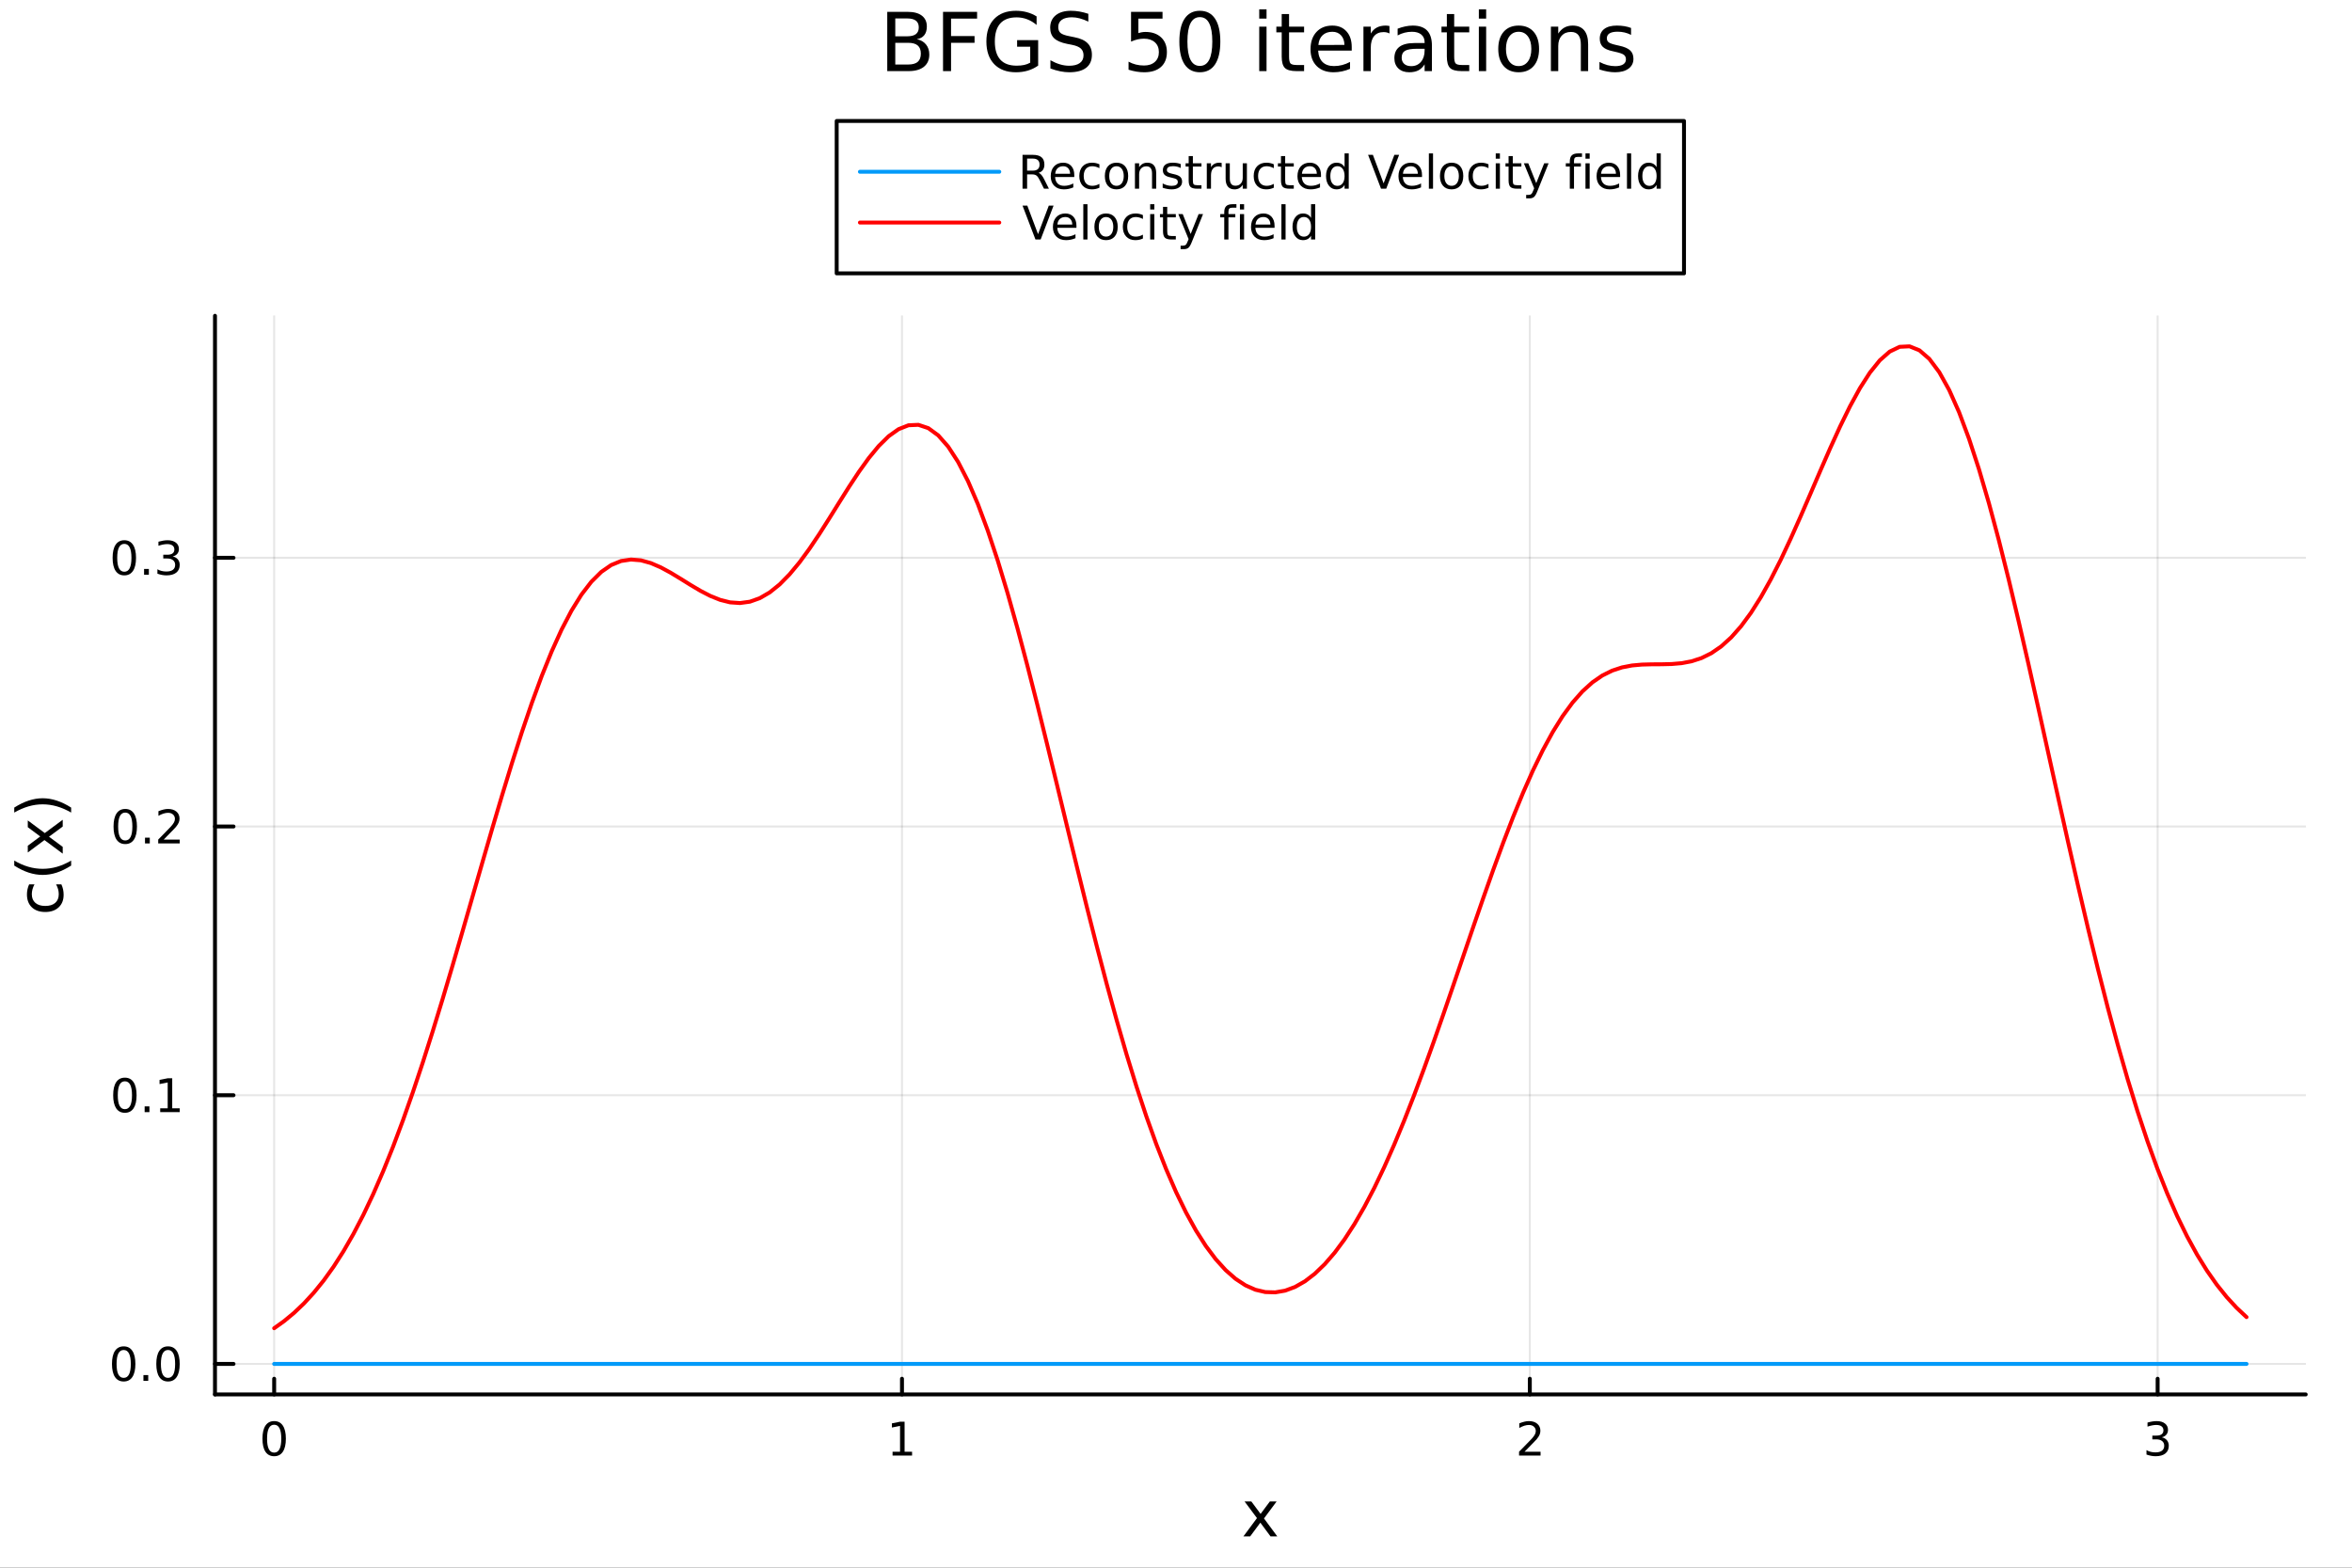 <?xml version="1.0" encoding="utf-8"?>
<svg xmlns="http://www.w3.org/2000/svg" xmlns:xlink="http://www.w3.org/1999/xlink" width="600" height="400" viewBox="0 0 2400 1600">
<rect x="0" y="0" width="2400" height="1600" fill="#333333" stroke="none"/>
<defs>
  <clipPath id="clip210">
    <rect x="0" y="0" width="2400" height="1600"/>
  </clipPath>
</defs>
<path clip-path="url(#clip210)" d="M0 1600 L2400 1600 L2400 0 L0 0  Z" fill="#ffffff" fill-rule="evenodd" fill-opacity="1"/>
<defs>
  <clipPath id="clip211">
    <rect x="480" y="0" width="1681" height="1600"/>
  </clipPath>
</defs>
<path clip-path="url(#clip210)" d="M219.38 1423.18 L2352.76 1423.18 L2352.76 322.316 L219.38 322.316  Z" fill="#ffffff" fill-rule="evenodd" fill-opacity="1"/>
<defs>
  <clipPath id="clip212">
    <rect x="219" y="322" width="2134" height="1102"/>
  </clipPath>
</defs>
<polyline clip-path="url(#clip212)" style="stroke:#000000; stroke-linecap:round; stroke-linejoin:round; stroke-width:2; stroke-opacity:0.1; fill:none" points="279.759,1423.18 279.759,322.316 "/>
<polyline clip-path="url(#clip212)" style="stroke:#000000; stroke-linecap:round; stroke-linejoin:round; stroke-width:2; stroke-opacity:0.1; fill:none" points="920.395,1423.18 920.395,322.316 "/>
<polyline clip-path="url(#clip212)" style="stroke:#000000; stroke-linecap:round; stroke-linejoin:round; stroke-width:2; stroke-opacity:0.1; fill:none" points="1561.03,1423.18 1561.03,322.316 "/>
<polyline clip-path="url(#clip212)" style="stroke:#000000; stroke-linecap:round; stroke-linejoin:round; stroke-width:2; stroke-opacity:0.1; fill:none" points="2201.67,1423.18 2201.67,322.316 "/>
<polyline clip-path="url(#clip210)" style="stroke:#000000; stroke-linecap:round; stroke-linejoin:round; stroke-width:4; stroke-opacity:1; fill:none" points="219.38,1423.18 2352.76,1423.18 "/>
<polyline clip-path="url(#clip210)" style="stroke:#000000; stroke-linecap:round; stroke-linejoin:round; stroke-width:4; stroke-opacity:1; fill:none" points="279.759,1423.18 279.759,1407.17 "/>
<polyline clip-path="url(#clip210)" style="stroke:#000000; stroke-linecap:round; stroke-linejoin:round; stroke-width:4; stroke-opacity:1; fill:none" points="920.395,1423.18 920.395,1407.17 "/>
<polyline clip-path="url(#clip210)" style="stroke:#000000; stroke-linecap:round; stroke-linejoin:round; stroke-width:4; stroke-opacity:1; fill:none" points="1561.03,1423.18 1561.03,1407.17 "/>
<polyline clip-path="url(#clip210)" style="stroke:#000000; stroke-linecap:round; stroke-linejoin:round; stroke-width:4; stroke-opacity:1; fill:none" points="2201.67,1423.18 2201.67,1407.17 "/>
<path clip-path="url(#clip210)" d="M279.759 1454.1 Q276.148 1454.1 274.319 1457.66 Q272.513 1461.2 272.513 1468.33 Q272.513 1475.44 274.319 1479.01 Q276.148 1482.55 279.759 1482.55 Q283.393 1482.55 285.199 1479.01 Q287.027 1475.44 287.027 1468.33 Q287.027 1461.2 285.199 1457.66 Q283.393 1454.1 279.759 1454.1 M279.759 1450.39 Q285.569 1450.39 288.624 1455 Q291.703 1459.58 291.703 1468.33 Q291.703 1477.06 288.624 1481.67 Q285.569 1486.25 279.759 1486.25 Q273.949 1486.25 270.87 1481.67 Q267.814 1477.06 267.814 1468.33 Q267.814 1459.58 270.87 1455 Q273.949 1450.39 279.759 1450.39 Z" fill="#000000" fill-rule="nonzero" fill-opacity="1" /><path clip-path="url(#clip210)" d="M910.777 1481.64 L918.416 1481.64 L918.416 1455.28 L910.106 1456.95 L910.106 1452.69 L918.37 1451.02 L923.046 1451.02 L923.046 1481.64 L930.684 1481.64 L930.684 1485.58 L910.777 1485.58 L910.777 1481.64 Z" fill="#000000" fill-rule="nonzero" fill-opacity="1" /><path clip-path="url(#clip210)" d="M1555.68 1481.64 L1572 1481.64 L1572 1485.58 L1550.06 1485.58 L1550.06 1481.64 Q1552.72 1478.89 1557.3 1474.26 Q1561.91 1469.61 1563.09 1468.27 Q1565.34 1465.74 1566.22 1464.01 Q1567.12 1462.25 1567.12 1460.56 Q1567.12 1457.8 1565.18 1456.07 Q1563.25 1454.33 1560.15 1454.33 Q1557.95 1454.33 1555.5 1455.09 Q1553.07 1455.86 1550.29 1457.41 L1550.29 1452.69 Q1553.11 1451.55 1555.57 1450.97 Q1558.02 1450.39 1560.06 1450.39 Q1565.43 1450.39 1568.62 1453.08 Q1571.82 1455.77 1571.82 1460.26 Q1571.82 1462.39 1571.01 1464.31 Q1570.22 1466.2 1568.11 1468.8 Q1567.54 1469.47 1564.43 1472.69 Q1561.33 1475.88 1555.68 1481.64 Z" fill="#000000" fill-rule="nonzero" fill-opacity="1" /><path clip-path="url(#clip210)" d="M2205.92 1466.95 Q2209.27 1467.66 2211.15 1469.93 Q2213.05 1472.2 2213.05 1475.53 Q2213.05 1480.65 2209.53 1483.45 Q2206.01 1486.25 2199.53 1486.25 Q2197.35 1486.25 2195.04 1485.81 Q2192.74 1485.39 2190.29 1484.54 L2190.29 1480.02 Q2192.24 1481.16 2194.55 1481.74 Q2196.86 1482.32 2199.39 1482.32 Q2203.79 1482.32 2206.08 1480.58 Q2208.39 1478.84 2208.39 1475.53 Q2208.39 1472.48 2206.24 1470.77 Q2204.11 1469.03 2200.29 1469.03 L2196.26 1469.03 L2196.26 1465.19 L2200.48 1465.19 Q2203.92 1465.19 2205.75 1463.82 Q2207.58 1462.43 2207.58 1459.84 Q2207.58 1457.18 2205.68 1455.77 Q2203.81 1454.33 2200.29 1454.33 Q2198.37 1454.33 2196.17 1454.75 Q2193.97 1455.16 2191.33 1456.04 L2191.33 1451.88 Q2193.99 1451.14 2196.31 1450.77 Q2198.65 1450.39 2200.71 1450.39 Q2206.03 1450.39 2209.13 1452.83 Q2212.24 1455.23 2212.24 1459.35 Q2212.24 1462.22 2210.59 1464.21 Q2208.95 1466.18 2205.92 1466.95 Z" fill="#000000" fill-rule="nonzero" fill-opacity="1" /><path clip-path="url(#clip210)" d="M1302.68 1532.4 L1289.79 1549.74 L1303.35 1568.04 L1296.44 1568.04 L1286.07 1554.04 L1275.69 1568.04 L1268.79 1568.04 L1282.63 1549.39 L1269.96 1532.4 L1276.87 1532.4 L1286.32 1545.1 L1295.78 1532.4 L1302.68 1532.4 Z" fill="#000000" fill-rule="nonzero" fill-opacity="1" /><polyline clip-path="url(#clip212)" style="stroke:#000000; stroke-linecap:round; stroke-linejoin:round; stroke-width:2; stroke-opacity:0.1; fill:none" points="219.38,1392.02 2352.76,1392.02 "/>
<polyline clip-path="url(#clip212)" style="stroke:#000000; stroke-linecap:round; stroke-linejoin:round; stroke-width:2; stroke-opacity:0.1; fill:none" points="219.38,1117.78 2352.76,1117.78 "/>
<polyline clip-path="url(#clip212)" style="stroke:#000000; stroke-linecap:round; stroke-linejoin:round; stroke-width:2; stroke-opacity:0.1; fill:none" points="219.38,843.53 2352.76,843.53 "/>
<polyline clip-path="url(#clip212)" style="stroke:#000000; stroke-linecap:round; stroke-linejoin:round; stroke-width:2; stroke-opacity:0.1; fill:none" points="219.38,569.283 2352.76,569.283 "/>
<polyline clip-path="url(#clip210)" style="stroke:#000000; stroke-linecap:round; stroke-linejoin:round; stroke-width:4; stroke-opacity:1; fill:none" points="219.38,1423.18 219.38,322.316 "/>
<polyline clip-path="url(#clip210)" style="stroke:#000000; stroke-linecap:round; stroke-linejoin:round; stroke-width:4; stroke-opacity:1; fill:none" points="219.38,1392.02 238.278,1392.02 "/>
<polyline clip-path="url(#clip210)" style="stroke:#000000; stroke-linecap:round; stroke-linejoin:round; stroke-width:4; stroke-opacity:1; fill:none" points="219.38,1117.78 238.278,1117.78 "/>
<polyline clip-path="url(#clip210)" style="stroke:#000000; stroke-linecap:round; stroke-linejoin:round; stroke-width:4; stroke-opacity:1; fill:none" points="219.38,843.53 238.278,843.53 "/>
<polyline clip-path="url(#clip210)" style="stroke:#000000; stroke-linecap:round; stroke-linejoin:round; stroke-width:4; stroke-opacity:1; fill:none" points="219.38,569.283 238.278,569.283 "/>
<path clip-path="url(#clip210)" d="M126.205 1377.82 Q122.593 1377.82 120.765 1381.39 Q118.959 1384.93 118.959 1392.06 Q118.959 1399.16 120.765 1402.73 Q122.593 1406.27 126.205 1406.27 Q129.839 1406.27 131.644 1402.73 Q133.473 1399.16 133.473 1392.06 Q133.473 1384.93 131.644 1381.39 Q129.839 1377.82 126.205 1377.82 M126.205 1374.12 Q132.015 1374.12 135.07 1378.72 Q138.149 1383.31 138.149 1392.06 Q138.149 1400.78 135.07 1405.39 Q132.015 1409.97 126.205 1409.97 Q120.394 1409.97 117.316 1405.39 Q114.26 1400.78 114.26 1392.06 Q114.26 1383.31 117.316 1378.72 Q120.394 1374.12 126.205 1374.12 Z" fill="#000000" fill-rule="nonzero" fill-opacity="1" /><path clip-path="url(#clip210)" d="M146.366 1403.42 L151.251 1403.42 L151.251 1409.3 L146.366 1409.3 L146.366 1403.42 Z" fill="#000000" fill-rule="nonzero" fill-opacity="1" /><path clip-path="url(#clip210)" d="M171.436 1377.82 Q167.825 1377.82 165.996 1381.39 Q164.19 1384.93 164.19 1392.06 Q164.19 1399.16 165.996 1402.73 Q167.825 1406.27 171.436 1406.27 Q175.07 1406.27 176.876 1402.73 Q178.704 1399.16 178.704 1392.06 Q178.704 1384.93 176.876 1381.39 Q175.07 1377.82 171.436 1377.82 M171.436 1374.12 Q177.246 1374.12 180.301 1378.72 Q183.38 1383.31 183.38 1392.06 Q183.38 1400.78 180.301 1405.39 Q177.246 1409.97 171.436 1409.97 Q165.626 1409.97 162.547 1405.39 Q159.491 1400.78 159.491 1392.06 Q159.491 1383.31 162.547 1378.72 Q165.626 1374.12 171.436 1374.12 Z" fill="#000000" fill-rule="nonzero" fill-opacity="1" /><path clip-path="url(#clip210)" d="M127.431 1103.58 Q123.82 1103.58 121.992 1107.14 Q120.186 1110.68 120.186 1117.81 Q120.186 1124.92 121.992 1128.48 Q123.82 1132.02 127.431 1132.02 Q131.066 1132.02 132.871 1128.48 Q134.7 1124.92 134.7 1117.81 Q134.7 1110.68 132.871 1107.14 Q131.066 1103.58 127.431 1103.58 M127.431 1099.87 Q133.242 1099.87 136.297 1104.48 Q139.376 1109.06 139.376 1117.81 Q139.376 1126.54 136.297 1131.14 Q133.242 1135.73 127.431 1135.73 Q121.621 1135.73 118.543 1131.14 Q115.487 1126.54 115.487 1117.81 Q115.487 1109.06 118.543 1104.48 Q121.621 1099.87 127.431 1099.87 Z" fill="#000000" fill-rule="nonzero" fill-opacity="1" /><path clip-path="url(#clip210)" d="M147.593 1129.18 L152.478 1129.18 L152.478 1135.06 L147.593 1135.06 L147.593 1129.18 Z" fill="#000000" fill-rule="nonzero" fill-opacity="1" /><path clip-path="url(#clip210)" d="M163.473 1131.12 L171.112 1131.12 L171.112 1104.76 L162.802 1106.42 L162.802 1102.16 L171.065 1100.5 L175.741 1100.5 L175.741 1131.12 L183.38 1131.12 L183.38 1135.06 L163.473 1135.06 L163.473 1131.12 Z" fill="#000000" fill-rule="nonzero" fill-opacity="1" /><path clip-path="url(#clip210)" d="M127.802 829.329 Q124.191 829.329 122.362 832.893 Q120.556 836.435 120.556 843.565 Q120.556 850.671 122.362 854.236 Q124.191 857.778 127.802 857.778 Q131.436 857.778 133.242 854.236 Q135.07 850.671 135.07 843.565 Q135.07 836.435 133.242 832.893 Q131.436 829.329 127.802 829.329 M127.802 825.625 Q133.612 825.625 136.667 830.231 Q139.746 834.815 139.746 843.565 Q139.746 852.292 136.667 856.898 Q133.612 861.481 127.802 861.481 Q121.992 861.481 118.913 856.898 Q115.857 852.292 115.857 843.565 Q115.857 834.815 118.913 830.231 Q121.992 825.625 127.802 825.625 Z" fill="#000000" fill-rule="nonzero" fill-opacity="1" /><path clip-path="url(#clip210)" d="M147.964 854.93 L152.848 854.93 L152.848 860.81 L147.964 860.81 L147.964 854.93 Z" fill="#000000" fill-rule="nonzero" fill-opacity="1" /><path clip-path="url(#clip210)" d="M167.061 856.875 L183.38 856.875 L183.38 860.81 L161.436 860.81 L161.436 856.875 Q164.098 854.12 168.681 849.491 Q173.288 844.838 174.468 843.495 Q176.714 840.972 177.593 839.236 Q178.496 837.477 178.496 835.787 Q178.496 833.032 176.551 831.296 Q174.63 829.56 171.528 829.56 Q169.329 829.56 166.876 830.324 Q164.445 831.088 161.667 832.639 L161.667 827.917 Q164.491 826.782 166.945 826.204 Q169.399 825.625 171.436 825.625 Q176.806 825.625 180.001 828.31 Q183.195 830.995 183.195 835.486 Q183.195 837.616 182.385 839.537 Q181.598 841.435 179.491 844.028 Q178.913 844.699 175.811 847.917 Q172.709 851.111 167.061 856.875 Z" fill="#000000" fill-rule="nonzero" fill-opacity="1" /><path clip-path="url(#clip210)" d="M126.853 555.082 Q123.242 555.082 121.413 558.647 Q119.607 562.188 119.607 569.318 Q119.607 576.424 121.413 579.989 Q123.242 583.531 126.853 583.531 Q130.487 583.531 132.292 579.989 Q134.121 576.424 134.121 569.318 Q134.121 562.188 132.292 558.647 Q130.487 555.082 126.853 555.082 M126.853 551.378 Q132.663 551.378 135.718 555.985 Q138.797 560.568 138.797 569.318 Q138.797 578.045 135.718 582.651 Q132.663 587.235 126.853 587.235 Q121.043 587.235 117.964 582.651 Q114.908 578.045 114.908 569.318 Q114.908 560.568 117.964 555.985 Q121.043 551.378 126.853 551.378 Z" fill="#000000" fill-rule="nonzero" fill-opacity="1" /><path clip-path="url(#clip210)" d="M147.015 580.684 L151.899 580.684 L151.899 586.563 L147.015 586.563 L147.015 580.684 Z" fill="#000000" fill-rule="nonzero" fill-opacity="1" /><path clip-path="url(#clip210)" d="M176.251 567.929 Q179.607 568.647 181.482 570.915 Q183.38 573.184 183.38 576.517 Q183.38 581.633 179.862 584.434 Q176.343 587.235 169.862 587.235 Q167.686 587.235 165.371 586.795 Q163.079 586.378 160.626 585.522 L160.626 581.008 Q162.57 582.142 164.885 582.721 Q167.2 583.299 169.723 583.299 Q174.121 583.299 176.413 581.563 Q178.727 579.827 178.727 576.517 Q178.727 573.462 176.575 571.749 Q174.445 570.012 170.626 570.012 L166.598 570.012 L166.598 566.17 L170.811 566.17 Q174.26 566.17 176.089 564.804 Q177.917 563.415 177.917 560.823 Q177.917 558.161 176.019 556.749 Q174.144 555.313 170.626 555.313 Q168.704 555.313 166.505 555.73 Q164.306 556.147 161.667 557.026 L161.667 552.86 Q164.329 552.119 166.644 551.749 Q168.982 551.378 171.042 551.378 Q176.366 551.378 179.468 553.809 Q182.57 556.216 182.57 560.337 Q182.57 563.207 180.926 565.198 Q179.283 567.165 176.251 567.929 Z" fill="#000000" fill-rule="nonzero" fill-opacity="1" /><path clip-path="url(#clip210)" d="M29.725 902.587 L35.199 902.587 Q33.831 905.07 33.162 907.584 Q32.462 910.067 32.462 912.613 Q32.462 918.31 36.09 921.461 Q39.687 924.612 46.212 924.612 Q52.737 924.612 56.365 921.461 Q59.962 918.31 59.962 912.613 Q59.962 910.067 59.294 907.584 Q58.593 905.07 57.225 902.587 L62.636 902.587 Q63.781 905.038 64.354 907.68 Q64.927 910.29 64.927 913.25 Q64.927 921.302 59.866 926.045 Q54.806 930.787 46.212 930.787 Q37.491 930.787 32.494 926.013 Q27.497 921.207 27.497 912.868 Q27.497 910.162 28.07 907.584 Q28.611 905.006 29.725 902.587 Z" fill="#000000" fill-rule="nonzero" fill-opacity="1" /><path clip-path="url(#clip210)" d="M14.543 878.334 Q21.863 882.599 29.025 884.668 Q36.186 886.736 43.538 886.736 Q50.891 886.736 58.116 884.668 Q65.309 882.567 72.598 878.334 L72.598 883.426 Q65.118 888.201 57.893 890.588 Q50.668 892.943 43.538 892.943 Q36.441 892.943 29.247 890.588 Q22.054 888.232 14.543 883.426 L14.543 878.334 Z" fill="#000000" fill-rule="nonzero" fill-opacity="1" /><path clip-path="url(#clip210)" d="M28.356 837.339 L45.703 850.229 L64.004 836.67 L64.004 843.577 L50 853.953 L64.004 864.329 L64.004 871.236 L45.353 857.391 L28.356 870.058 L28.356 863.151 L41.056 853.698 L28.356 844.245 L28.356 837.339 Z" fill="#000000" fill-rule="nonzero" fill-opacity="1" /><path clip-path="url(#clip210)" d="M14.543 829.318 L14.543 824.225 Q22.054 819.451 29.247 817.096 Q36.441 814.708 43.538 814.708 Q50.668 814.708 57.893 817.096 Q65.118 819.451 72.598 824.225 L72.598 829.318 Q65.309 825.085 58.116 823.016 Q50.891 820.915 43.538 820.915 Q36.186 820.915 29.025 823.016 Q21.863 825.085 14.543 829.318 Z" fill="#000000" fill-rule="nonzero" fill-opacity="1" /><path clip-path="url(#clip210)" d="M913.547 43.693 L913.547 65.852 L926.672 65.852 Q933.275 65.852 936.434 63.137 Q939.635 60.383 939.635 54.752 Q939.635 49.081 936.434 46.407 Q933.275 43.693 926.672 43.693 L913.547 43.693 M913.547 18.82 L913.547 37.05 L925.659 37.05 Q931.654 37.05 934.571 34.822 Q937.528 32.553 937.528 27.935 Q937.528 23.358 934.571 21.089 Q931.654 18.82 925.659 18.82 L913.547 18.82 M905.364 12.096 L926.267 12.096 Q935.624 12.096 940.688 15.985 Q945.752 19.874 945.752 27.044 Q945.752 32.594 943.159 35.875 Q940.566 39.156 935.543 39.966 Q941.579 41.263 944.901 45.394 Q948.263 49.486 948.263 55.643 Q948.263 63.745 942.754 68.16 Q937.245 72.576 927.077 72.576 L905.364 72.576 L905.364 12.096 Z" fill="#000000" fill-rule="nonzero" fill-opacity="1" /><path clip-path="url(#clip210)" d="M962.279 12.096 L997.036 12.096 L997.036 18.983 L970.462 18.983 L970.462 36.806 L994.443 36.806 L994.443 43.693 L970.462 43.693 L970.462 72.576 L962.279 72.576 L962.279 12.096 Z" fill="#000000" fill-rule="nonzero" fill-opacity="1" /><path clip-path="url(#clip210)" d="M1051.24 63.948 L1051.24 47.703 L1037.87 47.703 L1037.87 40.979 L1059.34 40.979 L1059.34 66.945 Q1054.6 70.308 1048.89 72.049 Q1043.18 73.751 1036.69 73.751 Q1022.52 73.751 1014.5 65.487 Q1006.52 57.183 1006.52 42.397 Q1006.52 27.57 1014.5 19.307 Q1022.52 11.002 1036.69 11.002 Q1042.61 11.002 1047.92 12.461 Q1053.26 13.919 1057.76 16.755 L1057.76 25.464 Q1053.22 21.616 1048.12 19.671 Q1043.01 17.727 1037.38 17.727 Q1026.28 17.727 1020.69 23.925 Q1015.14 30.122 1015.14 42.397 Q1015.14 54.63 1020.69 60.828 Q1026.28 67.026 1037.38 67.026 Q1041.72 67.026 1045.12 66.297 Q1048.52 65.527 1051.24 63.948 Z" fill="#000000" fill-rule="nonzero" fill-opacity="1" /><path clip-path="url(#clip210)" d="M1110.54 14.081 L1110.54 22.061 Q1105.88 19.833 1101.75 18.739 Q1097.62 17.646 1093.77 17.646 Q1087.09 17.646 1083.44 20.238 Q1079.84 22.831 1079.84 27.611 Q1079.84 31.621 1082.23 33.687 Q1084.66 35.713 1091.38 36.969 L1096.32 37.981 Q1105.48 39.723 1109.81 44.139 Q1114.19 48.514 1114.19 55.886 Q1114.19 64.677 1108.27 69.214 Q1102.4 73.751 1091.02 73.751 Q1086.72 73.751 1081.86 72.778 Q1077.04 71.806 1071.86 69.902 L1071.86 61.477 Q1076.84 64.272 1081.62 65.689 Q1086.4 67.107 1091.02 67.107 Q1098.03 67.107 1101.83 64.353 Q1105.64 61.598 1105.64 56.494 Q1105.64 52.038 1102.89 49.526 Q1100.17 47.015 1093.93 45.759 L1088.95 44.787 Q1079.8 42.964 1075.7 39.075 Q1071.61 35.186 1071.61 28.259 Q1071.61 20.238 1077.24 15.62 Q1082.92 11.002 1092.84 11.002 Q1097.09 11.002 1101.51 11.772 Q1105.92 12.542 1110.54 14.081 Z" fill="#000000" fill-rule="nonzero" fill-opacity="1" /><path clip-path="url(#clip210)" d="M1154.13 12.096 L1186.25 12.096 L1186.25 18.983 L1161.62 18.983 L1161.62 33.809 Q1163.41 33.201 1165.19 32.918 Q1166.97 32.594 1168.75 32.594 Q1178.88 32.594 1184.8 38.143 Q1190.71 43.693 1190.71 53.172 Q1190.71 62.935 1184.63 68.363 Q1178.56 73.751 1167.5 73.751 Q1163.69 73.751 1159.72 73.103 Q1155.79 72.454 1151.58 71.158 L1151.58 62.935 Q1155.22 64.92 1159.11 65.892 Q1163 66.864 1167.34 66.864 Q1174.34 66.864 1178.44 63.178 Q1182.53 59.492 1182.53 53.172 Q1182.53 46.853 1178.44 43.166 Q1174.34 39.48 1167.34 39.48 Q1164.05 39.48 1160.77 40.209 Q1157.53 40.938 1154.13 42.478 L1154.13 12.096 Z" fill="#000000" fill-rule="nonzero" fill-opacity="1" /><path clip-path="url(#clip210)" d="M1224.33 17.484 Q1218.01 17.484 1214.81 23.722 Q1211.65 29.92 1211.65 42.397 Q1211.65 54.833 1214.81 61.071 Q1218.01 67.269 1224.33 67.269 Q1230.69 67.269 1233.85 61.071 Q1237.05 54.833 1237.05 42.397 Q1237.05 29.92 1233.85 23.722 Q1230.69 17.484 1224.33 17.484 M1224.33 11.002 Q1234.5 11.002 1239.85 19.064 Q1245.23 27.084 1245.23 42.397 Q1245.23 57.669 1239.85 65.73 Q1234.5 73.751 1224.33 73.751 Q1214.16 73.751 1208.78 65.73 Q1203.43 57.669 1203.43 42.397 Q1203.43 27.084 1208.78 19.064 Q1214.16 11.002 1224.33 11.002 Z" fill="#000000" fill-rule="nonzero" fill-opacity="1" /><path clip-path="url(#clip210)" d="M1284.93 27.206 L1292.39 27.206 L1292.39 72.576 L1284.93 72.576 L1284.93 27.206 M1284.93 9.544 L1292.39 9.544 L1292.39 18.983 L1284.93 18.983 L1284.93 9.544 Z" fill="#000000" fill-rule="nonzero" fill-opacity="1" /><path clip-path="url(#clip210)" d="M1315.36 14.324 L1315.36 27.206 L1330.71 27.206 L1330.71 32.999 L1315.36 32.999 L1315.36 57.628 Q1315.36 63.178 1316.85 64.758 Q1318.39 66.338 1323.05 66.338 L1330.71 66.338 L1330.71 72.576 L1323.05 72.576 Q1314.42 72.576 1311.14 69.376 Q1307.86 66.135 1307.86 57.628 L1307.86 32.999 L1302.39 32.999 L1302.39 27.206 L1307.86 27.206 L1307.86 14.324 L1315.36 14.324 Z" fill="#000000" fill-rule="nonzero" fill-opacity="1" /><path clip-path="url(#clip210)" d="M1379.32 48.028 L1379.32 51.673 L1345.05 51.673 Q1345.54 59.37 1349.67 63.421 Q1353.84 67.431 1361.25 67.431 Q1365.55 67.431 1369.56 66.378 Q1373.61 65.325 1377.58 63.218 L1377.58 70.267 Q1373.57 71.968 1369.35 72.86 Q1365.14 73.751 1360.81 73.751 Q1349.95 73.751 1343.59 67.431 Q1337.27 61.112 1337.27 50.337 Q1337.27 39.197 1343.27 32.675 Q1349.3 26.112 1359.51 26.112 Q1368.67 26.112 1373.97 32.026 Q1379.32 37.9 1379.32 48.028 M1371.87 45.84 Q1371.79 39.723 1368.42 36.077 Q1365.1 32.431 1359.59 32.431 Q1353.35 32.431 1349.59 35.956 Q1345.86 39.48 1345.29 45.88 L1371.87 45.84 Z" fill="#000000" fill-rule="nonzero" fill-opacity="1" /><path clip-path="url(#clip210)" d="M1417.84 34.173 Q1416.59 33.444 1415.09 33.12 Q1413.63 32.756 1411.85 32.756 Q1405.53 32.756 1402.13 36.888 Q1398.76 40.979 1398.76 48.676 L1398.76 72.576 L1391.27 72.576 L1391.27 27.206 L1398.76 27.206 L1398.76 34.254 Q1401.11 30.122 1404.88 28.138 Q1408.65 26.112 1414.04 26.112 Q1414.81 26.112 1415.74 26.234 Q1416.67 26.315 1417.8 26.517 L1417.84 34.173 Z" fill="#000000" fill-rule="nonzero" fill-opacity="1" /><path clip-path="url(#clip210)" d="M1446.28 49.769 Q1437.25 49.769 1433.76 51.835 Q1430.28 53.901 1430.28 58.884 Q1430.28 62.854 1432.87 65.203 Q1435.51 67.512 1440 67.512 Q1446.2 67.512 1449.93 63.137 Q1453.69 58.722 1453.69 51.43 L1453.69 49.769 L1446.28 49.769 M1461.15 46.691 L1461.15 72.576 L1453.69 72.576 L1453.69 65.689 Q1451.14 69.821 1447.33 71.806 Q1443.53 73.751 1438.02 73.751 Q1431.05 73.751 1426.92 69.862 Q1422.83 65.933 1422.83 59.37 Q1422.83 51.714 1427.93 47.825 Q1433.08 43.936 1443.24 43.936 L1453.69 43.936 L1453.69 43.207 Q1453.69 38.062 1450.29 35.267 Q1446.93 32.431 1440.81 32.431 Q1436.92 32.431 1433.24 33.363 Q1429.55 34.295 1426.15 36.158 L1426.15 29.272 Q1430.24 27.692 1434.09 26.922 Q1437.94 26.112 1441.58 26.112 Q1451.43 26.112 1456.29 31.216 Q1461.15 36.32 1461.15 46.691 Z" fill="#000000" fill-rule="nonzero" fill-opacity="1" /><path clip-path="url(#clip210)" d="M1483.87 14.324 L1483.87 27.206 L1499.23 27.206 L1499.23 32.999 L1483.87 32.999 L1483.87 57.628 Q1483.87 63.178 1485.37 64.758 Q1486.91 66.338 1491.57 66.338 L1499.23 66.338 L1499.23 72.576 L1491.57 72.576 Q1482.94 72.576 1479.66 69.376 Q1476.38 66.135 1476.38 57.628 L1476.38 32.999 L1470.91 32.999 L1470.91 27.206 L1476.38 27.206 L1476.38 14.324 L1483.87 14.324 Z" fill="#000000" fill-rule="nonzero" fill-opacity="1" /><path clip-path="url(#clip210)" d="M1509.03 27.206 L1516.48 27.206 L1516.48 72.576 L1509.03 72.576 L1509.03 27.206 M1509.03 9.544 L1516.48 9.544 L1516.48 18.983 L1509.03 18.983 L1509.03 9.544 Z" fill="#000000" fill-rule="nonzero" fill-opacity="1" /><path clip-path="url(#clip210)" d="M1549.66 32.431 Q1543.67 32.431 1540.18 37.131 Q1536.7 41.789 1536.7 49.931 Q1536.7 58.074 1540.14 62.773 Q1543.62 67.431 1549.66 67.431 Q1555.62 67.431 1559.1 62.732 Q1562.58 58.033 1562.58 49.931 Q1562.58 41.87 1559.1 37.171 Q1555.62 32.431 1549.66 32.431 M1549.66 26.112 Q1559.38 26.112 1564.93 32.431 Q1570.48 38.751 1570.48 49.931 Q1570.48 61.071 1564.93 67.431 Q1559.38 73.751 1549.66 73.751 Q1539.9 73.751 1534.35 67.431 Q1528.84 61.071 1528.84 49.931 Q1528.84 38.751 1534.35 32.431 Q1539.9 26.112 1549.66 26.112 Z" fill="#000000" fill-rule="nonzero" fill-opacity="1" /><path clip-path="url(#clip210)" d="M1620.55 45.192 L1620.55 72.576 L1613.1 72.576 L1613.1 45.435 Q1613.1 38.994 1610.59 35.794 Q1608.07 32.594 1603.05 32.594 Q1597.02 32.594 1593.53 36.442 Q1590.05 40.29 1590.05 46.934 L1590.05 72.576 L1582.55 72.576 L1582.55 27.206 L1590.05 27.206 L1590.05 34.254 Q1592.72 30.163 1596.33 28.138 Q1599.97 26.112 1604.71 26.112 Q1612.53 26.112 1616.54 30.973 Q1620.55 35.794 1620.55 45.192 Z" fill="#000000" fill-rule="nonzero" fill-opacity="1" /><path clip-path="url(#clip210)" d="M1664.34 28.543 L1664.34 35.591 Q1661.18 33.971 1657.78 33.161 Q1654.38 32.35 1650.73 32.35 Q1645.18 32.35 1642.39 34.052 Q1639.63 35.753 1639.63 39.156 Q1639.63 41.749 1641.62 43.248 Q1643.6 44.706 1649.6 46.043 L1652.15 46.61 Q1660.09 48.311 1663.41 51.43 Q1666.77 54.509 1666.77 60.059 Q1666.77 66.378 1661.75 70.064 Q1656.77 73.751 1648.02 73.751 Q1644.37 73.751 1640.4 73.022 Q1636.47 72.333 1632.1 70.915 L1632.1 63.218 Q1636.23 65.365 1640.24 66.459 Q1644.25 67.512 1648.18 67.512 Q1653.44 67.512 1656.28 65.73 Q1659.12 63.907 1659.12 60.626 Q1659.12 57.588 1657.05 55.967 Q1655.02 54.347 1648.1 52.848 L1645.5 52.24 Q1638.58 50.782 1635.5 47.785 Q1632.42 44.746 1632.42 39.48 Q1632.42 33.08 1636.96 29.596 Q1641.49 26.112 1649.84 26.112 Q1653.97 26.112 1657.62 26.72 Q1661.26 27.327 1664.34 28.543 Z" fill="#000000" fill-rule="nonzero" fill-opacity="1" /><polyline clip-path="url(#clip212)" style="stroke:#009af9; stroke-linecap:round; stroke-linejoin:round; stroke-width:4; stroke-opacity:1; fill:none" points="279.759,1392.02 289.872,1392.02 299.986,1392.02 310.1,1392.02 320.213,1392.02 330.327,1392.02 340.441,1392.02 350.554,1392.02 360.668,1392.02 370.782,1392.02 380.895,1392.02 391.009,1392.02 401.123,1392.02 411.236,1392.02 421.35,1392.02 431.464,1392.02 441.577,1392.02 451.691,1392.02 461.805,1392.02 471.918,1392.02 482.032,1392.02 492.146,1392.02 502.259,1392.02 512.373,1392.02 522.487,1392.02 532.6,1392.02 542.714,1392.02 552.828,1392.02 562.941,1392.02 573.055,1392.02 583.169,1392.02 593.282,1392.02 603.396,1392.02 613.51,1392.02 623.623,1392.02 633.737,1392.02 643.851,1392.02 653.964,1392.02 664.078,1392.02 674.192,1392.02 684.305,1392.02 694.419,1392.02 704.532,1392.02 714.646,1392.02 724.76,1392.02 734.873,1392.02 744.987,1392.02 755.101,1392.02 765.214,1392.02 775.328,1392.02 785.442,1392.02 795.555,1392.02 805.669,1392.02 815.783,1392.02 825.896,1392.02 836.01,1392.02 846.124,1392.02 856.237,1392.02 866.351,1392.02 876.465,1392.02 886.578,1392.02 896.692,1392.02 906.806,1392.02 916.919,1392.02 927.033,1392.02 937.147,1392.02 947.26,1392.02 957.374,1392.02 967.488,1392.02 977.601,1392.02 987.715,1392.02 997.829,1392.02 1007.94,1392.02 1018.06,1392.02 1028.17,1392.02 1038.28,1392.02 1048.4,1392.02 1058.51,1392.02 1068.62,1392.02 1078.74,1392.02 1088.85,1392.02 1098.97,1392.02 1109.08,1392.02 1119.19,1392.02 1129.31,1392.02 1139.42,1392.02 1149.53,1392.02 1159.65,1392.02 1169.76,1392.02 1179.87,1392.02 1189.99,1392.02 1200.1,1392.02 1210.22,1392.02 1220.33,1392.02 1230.44,1392.02 1240.56,1392.02 1250.67,1392.02 1260.78,1392.02 1270.9,1392.02 1281.01,1392.02 1291.12,1392.02 1301.24,1392.02 1311.35,1392.02 1321.47,1392.02 1331.58,1392.02 1341.69,1392.02 1351.81,1392.02 1361.92,1392.02 1372.03,1392.02 1382.15,1392.02 1392.26,1392.02 1402.38,1392.02 1412.49,1392.02 1422.6,1392.02 1432.72,1392.02 1442.83,1392.02 1452.94,1392.02 1463.06,1392.02 1473.17,1392.02 1483.28,1392.02 1493.4,1392.02 1503.51,1392.02 1513.63,1392.02 1523.74,1392.02 1533.85,1392.02 1543.97,1392.02 1554.08,1392.02 1564.19,1392.02 1574.31,1392.02 1584.42,1392.02 1594.53,1392.02 1604.65,1392.02 1614.76,1392.02 1624.88,1392.02 1634.99,1392.02 1645.1,1392.02 1655.22,1392.02 1665.33,1392.02 1675.44,1392.02 1685.56,1392.02 1695.67,1392.02 1705.78,1392.02 1715.9,1392.02 1726.01,1392.02 1736.13,1392.02 1746.24,1392.02 1756.35,1392.02 1766.47,1392.02 1776.58,1392.02 1786.69,1392.02 1796.81,1392.02 1806.92,1392.02 1817.04,1392.02 1827.15,1392.02 1837.26,1392.02 1847.38,1392.02 1857.49,1392.02 1867.6,1392.02 1877.72,1392.02 1887.83,1392.02 1897.94,1392.02 1908.06,1392.02 1918.17,1392.02 1928.29,1392.02 1938.4,1392.02 1948.51,1392.02 1958.63,1392.02 1968.74,1392.02 1978.85,1392.02 1988.97,1392.02 1999.08,1392.02 2009.19,1392.02 2019.31,1392.02 2029.42,1392.02 2039.54,1392.02 2049.65,1392.02 2059.76,1392.02 2069.88,1392.02 2079.99,1392.02 2090.1,1392.02 2100.22,1392.02 2110.33,1392.02 2120.45,1392.02 2130.56,1392.02 2140.67,1392.02 2150.79,1392.02 2160.9,1392.02 2171.01,1392.02 2181.13,1392.02 2191.24,1392.02 2201.35,1392.02 2211.47,1392.02 2221.58,1392.02 2231.7,1392.02 2241.81,1392.02 2251.92,1392.02 2262.04,1392.02 2272.15,1392.02 2282.26,1392.02 2292.38,1392.02 "/>
<polyline clip-path="url(#clip212)" style="stroke:#ff0000; stroke-linecap:round; stroke-linejoin:round; stroke-width:4; stroke-opacity:1; fill:none" points="279.759,1355.6 289.872,1348.37 299.986,1340 310.1,1330.37 320.213,1319.36 330.327,1306.85 340.441,1292.74 350.554,1276.93 360.668,1259.34 370.782,1239.9 380.895,1218.57 391.009,1195.34 401.123,1170.22 411.236,1143.26 421.35,1114.56 431.464,1084.24 441.577,1052.46 451.691,1019.44 461.805,985.432 471.918,950.715 482.032,915.613 492.146,880.472 502.259,845.662 512.373,811.564 522.487,778.565 532.6,747.045 542.714,717.368 552.828,689.873 562.941,664.858 573.055,642.577 583.169,623.227 593.282,606.94 603.396,593.78 613.51,583.736 623.623,576.721 633.737,572.574 643.851,571.06 653.964,571.88 664.078,574.674 674.192,579.032 684.305,584.51 694.419,590.638 704.532,596.937 714.646,602.933 724.76,608.174 734.873,612.244 744.987,614.777 755.101,615.468 765.214,614.087 775.328,610.485 785.442,604.6 795.555,596.463 805.669,586.194 815.783,574.004 825.896,560.186 836.01,545.107 846.124,529.2 856.237,512.95 866.351,496.877 876.465,481.524 886.578,467.439 896.692,455.16 906.806,445.196 916.919,438.016 927.033,434.032 937.147,433.591 947.26,436.961 957.374,444.33 967.488,455.798 977.601,471.375 987.715,490.984 997.829,514.468 1007.94,541.588 1018.06,572.041 1028.17,605.462 1038.28,641.439 1048.4,679.527 1058.51,719.255 1068.62,760.142 1078.74,801.709 1088.85,843.488 1098.97,885.033 1109.08,925.927 1119.19,965.791 1129.31,1004.29 1139.42,1041.12 1149.53,1076.06 1159.65,1108.88 1169.76,1139.45 1179.87,1167.65 1189.99,1193.4 1200.1,1216.68 1210.22,1237.47 1220.33,1255.79 1230.44,1271.66 1240.56,1285.15 1250.67,1296.3 1260.78,1305.18 1270.9,1311.83 1281.01,1316.32 1291.12,1318.7 1301.24,1319 1311.35,1317.25 1321.47,1313.48 1331.58,1307.71 1341.69,1299.95 1351.81,1290.2 1361.92,1278.49 1372.03,1264.82 1382.15,1249.21 1392.26,1231.7 1402.38,1212.34 1412.49,1191.2 1422.6,1168.37 1432.72,1143.98 1442.83,1118.17 1452.94,1091.12 1463.06,1063.04 1473.17,1034.16 1483.28,1004.75 1493.4,975.096 1503.51,945.493 1513.63,916.257 1523.74,887.707 1533.85,860.159 1543.97,833.914 1554.08,809.255 1564.19,786.433 1574.31,765.662 1584.42,747.109 1594.53,730.889 1604.65,717.054 1614.76,705.598 1624.88,696.447 1634.99,689.461 1645.1,684.438 1655.22,681.117 1665.33,679.183 1675.44,678.278 1685.56,678.009 1695.67,677.962 1705.78,677.713 1715.9,676.843 1726.01,674.95 1736.13,671.669 1746.24,666.676 1756.35,659.71 1766.47,650.578 1776.58,639.164 1786.69,625.438 1796.81,609.459 1806.92,591.376 1817.04,571.425 1827.15,549.927 1837.26,527.278 1847.38,503.94 1857.49,480.431 1867.6,457.308 1877.72,435.152 1887.83,414.551 1897.94,396.087 1908.06,380.313 1918.17,367.743 1928.29,358.834 1938.4,353.974 1948.51,353.472 1958.63,357.549 1968.74,366.333 1978.85,379.857 1988.97,398.057 1999.08,420.78 2009.19,447.783 2019.31,478.75 2029.42,513.293 2039.54,550.97 2049.65,591.296 2059.76,633.755 2069.88,677.816 2079.99,722.944 2090.1,768.614 2100.22,814.321 2110.33,859.594 2120.45,903.998 2130.56,947.146 2140.67,988.701 2150.79,1028.38 2160.9,1065.96 2171.01,1101.26 2181.13,1134.16 2191.24,1164.61 2201.35,1192.56 2211.47,1218.04 2221.58,1241.1 2231.7,1261.83 2241.81,1280.33 2251.92,1296.73 2262.04,1311.17 2272.15,1323.8 2282.26,1334.78 2292.38,1344.25 "/>
<path clip-path="url(#clip210)" d="M853.764 278.992 L1718.37 278.992 L1718.37 123.472 L853.764 123.472  Z" fill="#ffffff" fill-rule="evenodd" fill-opacity="1"/>
<polyline clip-path="url(#clip210)" style="stroke:#000000; stroke-linecap:round; stroke-linejoin:round; stroke-width:4; stroke-opacity:1; fill:none" points="853.764,278.992 1718.37,278.992 1718.37,123.472 853.764,123.472 853.764,278.992 "/>
<polyline clip-path="url(#clip210)" style="stroke:#009af9; stroke-linecap:round; stroke-linejoin:round; stroke-width:4; stroke-opacity:1; fill:none" points="877.469,175.312 1019.69,175.312 "/>
<path clip-path="url(#clip210)" d="M1059.79 176.389 Q1061.29 176.898 1062.7 178.564 Q1064.14 180.231 1065.57 183.148 L1070.32 192.592 L1065.3 192.592 L1060.87 183.726 Q1059.16 180.254 1057.54 179.12 Q1055.94 177.986 1053.17 177.986 L1048.07 177.986 L1048.07 192.592 L1043.4 192.592 L1043.4 158.032 L1053.95 158.032 Q1059.88 158.032 1062.8 160.509 Q1065.71 162.986 1065.71 167.986 Q1065.71 171.25 1064.18 173.402 Q1062.68 175.555 1059.79 176.389 M1048.07 161.875 L1048.07 174.143 L1053.95 174.143 Q1057.33 174.143 1059.05 172.592 Q1060.78 171.018 1060.78 167.986 Q1060.78 164.953 1059.05 163.426 Q1057.33 161.875 1053.95 161.875 L1048.07 161.875 Z" fill="#000000" fill-rule="nonzero" fill-opacity="1" /><path clip-path="url(#clip210)" d="M1096.2 178.564 L1096.2 180.648 L1076.62 180.648 Q1076.89 185.046 1079.25 187.361 Q1081.64 189.652 1085.87 189.652 Q1088.33 189.652 1090.62 189.05 Q1092.93 188.449 1095.2 187.245 L1095.2 191.273 Q1092.91 192.245 1090.5 192.754 Q1088.1 193.263 1085.62 193.263 Q1079.42 193.263 1075.78 189.652 Q1072.17 186.041 1072.17 179.884 Q1072.17 173.518 1075.6 169.791 Q1079.05 166.041 1084.88 166.041 Q1090.11 166.041 1093.14 169.421 Q1096.2 172.777 1096.2 178.564 M1091.94 177.314 Q1091.89 173.819 1089.97 171.736 Q1088.07 169.652 1084.93 169.652 Q1081.36 169.652 1079.21 171.666 Q1077.08 173.68 1076.75 177.338 L1091.94 177.314 Z" fill="#000000" fill-rule="nonzero" fill-opacity="1" /><path clip-path="url(#clip210)" d="M1121.85 167.662 L1121.85 171.643 Q1120.04 170.648 1118.21 170.162 Q1116.41 169.652 1114.55 169.652 Q1110.41 169.652 1108.12 172.291 Q1105.83 174.907 1105.83 179.652 Q1105.83 184.398 1108.12 187.037 Q1110.41 189.652 1114.55 189.652 Q1116.41 189.652 1118.21 189.166 Q1120.04 188.657 1121.85 187.662 L1121.85 191.597 Q1120.06 192.43 1118.14 192.847 Q1116.24 193.263 1114.09 193.263 Q1108.24 193.263 1104.79 189.583 Q1101.34 185.902 1101.34 179.652 Q1101.34 173.31 1104.81 169.676 Q1108.3 166.041 1114.37 166.041 Q1116.34 166.041 1118.21 166.458 Q1120.09 166.852 1121.85 167.662 Z" fill="#000000" fill-rule="nonzero" fill-opacity="1" /><path clip-path="url(#clip210)" d="M1139.3 169.652 Q1135.87 169.652 1133.88 172.338 Q1131.89 175 1131.89 179.652 Q1131.89 184.305 1133.86 186.99 Q1135.85 189.652 1139.3 189.652 Q1142.7 189.652 1144.69 186.967 Q1146.68 184.282 1146.68 179.652 Q1146.68 175.046 1144.69 172.361 Q1142.7 169.652 1139.3 169.652 M1139.3 166.041 Q1144.86 166.041 1148.03 169.652 Q1151.2 173.264 1151.2 179.652 Q1151.2 186.018 1148.03 189.652 Q1144.86 193.263 1139.3 193.263 Q1133.72 193.263 1130.55 189.652 Q1127.4 186.018 1127.4 179.652 Q1127.4 173.264 1130.55 169.652 Q1133.72 166.041 1139.3 166.041 Z" fill="#000000" fill-rule="nonzero" fill-opacity="1" /><path clip-path="url(#clip210)" d="M1179.81 176.944 L1179.81 192.592 L1175.55 192.592 L1175.55 177.083 Q1175.55 173.402 1174.11 171.574 Q1172.68 169.745 1169.81 169.745 Q1166.36 169.745 1164.37 171.944 Q1162.38 174.143 1162.38 177.939 L1162.38 192.592 L1158.1 192.592 L1158.1 166.666 L1162.38 166.666 L1162.38 170.694 Q1163.91 168.356 1165.97 167.199 Q1168.05 166.041 1170.76 166.041 Q1175.23 166.041 1177.52 168.819 Q1179.81 171.574 1179.81 176.944 Z" fill="#000000" fill-rule="nonzero" fill-opacity="1" /><path clip-path="url(#clip210)" d="M1204.83 167.43 L1204.83 171.458 Q1203.03 170.532 1201.08 170.069 Q1199.14 169.606 1197.05 169.606 Q1193.88 169.606 1192.29 170.578 Q1190.71 171.551 1190.71 173.495 Q1190.71 174.976 1191.85 175.833 Q1192.98 176.666 1196.41 177.43 L1197.86 177.754 Q1202.4 178.726 1204.3 180.509 Q1206.22 182.268 1206.22 185.439 Q1206.22 189.05 1203.35 191.157 Q1200.5 193.263 1195.5 193.263 Q1193.42 193.263 1191.15 192.847 Q1188.91 192.453 1186.41 191.643 L1186.41 187.245 Q1188.77 188.472 1191.06 189.097 Q1193.35 189.699 1195.6 189.699 Q1198.61 189.699 1200.23 188.68 Q1201.85 187.638 1201.85 185.763 Q1201.85 184.027 1200.67 183.101 Q1199.51 182.176 1195.55 181.319 L1194.07 180.972 Q1190.11 180.138 1188.35 178.426 Q1186.59 176.689 1186.59 173.68 Q1186.59 170.023 1189.18 168.032 Q1191.78 166.041 1196.55 166.041 Q1198.91 166.041 1200.99 166.389 Q1203.07 166.736 1204.83 167.43 Z" fill="#000000" fill-rule="nonzero" fill-opacity="1" /><path clip-path="url(#clip210)" d="M1217.22 159.305 L1217.22 166.666 L1225.99 166.666 L1225.99 169.977 L1217.22 169.977 L1217.22 184.051 Q1217.22 187.222 1218.07 188.125 Q1218.95 189.027 1221.61 189.027 L1225.99 189.027 L1225.99 192.592 L1221.61 192.592 Q1216.68 192.592 1214.81 190.763 Q1212.93 188.912 1212.93 184.051 L1212.93 169.977 L1209.81 169.977 L1209.81 166.666 L1212.93 166.666 L1212.93 159.305 L1217.22 159.305 Z" fill="#000000" fill-rule="nonzero" fill-opacity="1" /><path clip-path="url(#clip210)" d="M1246.61 170.648 Q1245.9 170.231 1245.04 170.046 Q1244.21 169.838 1243.19 169.838 Q1239.58 169.838 1237.63 172.199 Q1235.71 174.537 1235.71 178.935 L1235.71 192.592 L1231.43 192.592 L1231.43 166.666 L1235.71 166.666 L1235.71 170.694 Q1237.05 168.333 1239.21 167.199 Q1241.36 166.041 1244.44 166.041 Q1244.88 166.041 1245.41 166.111 Q1245.94 166.157 1246.59 166.273 L1246.61 170.648 Z" fill="#000000" fill-rule="nonzero" fill-opacity="1" /><path clip-path="url(#clip210)" d="M1250.64 182.361 L1250.64 166.666 L1254.9 166.666 L1254.9 182.199 Q1254.9 185.879 1256.34 187.731 Q1257.77 189.56 1260.64 189.56 Q1264.09 189.56 1266.08 187.361 Q1268.1 185.162 1268.1 181.365 L1268.1 166.666 L1272.35 166.666 L1272.35 192.592 L1268.1 192.592 L1268.1 188.611 Q1266.54 190.972 1264.48 192.129 Q1262.45 193.263 1259.74 193.263 Q1255.27 193.263 1252.96 190.486 Q1250.64 187.708 1250.64 182.361 M1261.36 166.041 L1261.36 166.041 Z" fill="#000000" fill-rule="nonzero" fill-opacity="1" /><path clip-path="url(#clip210)" d="M1299.79 167.662 L1299.79 171.643 Q1297.98 170.648 1296.15 170.162 Q1294.35 169.652 1292.49 169.652 Q1288.35 169.652 1286.06 172.291 Q1283.77 174.907 1283.77 179.652 Q1283.77 184.398 1286.06 187.037 Q1288.35 189.652 1292.49 189.652 Q1294.35 189.652 1296.15 189.166 Q1297.98 188.657 1299.79 187.662 L1299.79 191.597 Q1298 192.43 1296.08 192.847 Q1294.18 193.263 1292.03 193.263 Q1286.17 193.263 1282.73 189.583 Q1279.28 185.902 1279.28 179.652 Q1279.28 173.31 1282.75 169.676 Q1286.24 166.041 1292.31 166.041 Q1294.28 166.041 1296.15 166.458 Q1298.03 166.852 1299.79 167.662 Z" fill="#000000" fill-rule="nonzero" fill-opacity="1" /><path clip-path="url(#clip210)" d="M1311.41 159.305 L1311.41 166.666 L1320.18 166.666 L1320.18 169.977 L1311.41 169.977 L1311.41 184.051 Q1311.41 187.222 1312.26 188.125 Q1313.14 189.027 1315.8 189.027 L1320.18 189.027 L1320.18 192.592 L1315.8 192.592 Q1310.87 192.592 1309 190.763 Q1307.12 188.912 1307.12 184.051 L1307.12 169.977 L1304 169.977 L1304 166.666 L1307.12 166.666 L1307.12 159.305 L1311.41 159.305 Z" fill="#000000" fill-rule="nonzero" fill-opacity="1" /><path clip-path="url(#clip210)" d="M1347.96 178.564 L1347.96 180.648 L1328.37 180.648 Q1328.65 185.046 1331.01 187.361 Q1333.4 189.652 1337.63 189.652 Q1340.09 189.652 1342.38 189.05 Q1344.69 188.449 1346.96 187.245 L1346.96 191.273 Q1344.67 192.245 1342.26 192.754 Q1339.85 193.263 1337.38 193.263 Q1331.17 193.263 1327.54 189.652 Q1323.93 186.041 1323.93 179.884 Q1323.93 173.518 1327.35 169.791 Q1330.8 166.041 1336.64 166.041 Q1341.87 166.041 1344.9 169.421 Q1347.96 172.777 1347.96 178.564 M1343.7 177.314 Q1343.65 173.819 1341.73 171.736 Q1339.83 169.652 1336.68 169.652 Q1333.12 169.652 1330.97 171.666 Q1328.84 173.68 1328.51 177.338 L1343.7 177.314 Z" fill="#000000" fill-rule="nonzero" fill-opacity="1" /><path clip-path="url(#clip210)" d="M1372.01 170.602 L1372.01 156.574 L1376.27 156.574 L1376.27 192.592 L1372.01 192.592 L1372.01 188.703 Q1370.66 191.018 1368.6 192.152 Q1366.57 193.263 1363.7 193.263 Q1359 193.263 1356.04 189.513 Q1353.1 185.763 1353.1 179.652 Q1353.1 173.541 1356.04 169.791 Q1359 166.041 1363.7 166.041 Q1366.57 166.041 1368.6 167.176 Q1370.66 168.287 1372.01 170.602 M1357.49 179.652 Q1357.49 184.351 1359.41 187.037 Q1361.36 189.699 1364.74 189.699 Q1368.12 189.699 1370.06 187.037 Q1372.01 184.351 1372.01 179.652 Q1372.01 174.953 1370.06 172.291 Q1368.12 169.606 1364.74 169.606 Q1361.36 169.606 1359.41 172.291 Q1357.49 174.953 1357.49 179.652 Z" fill="#000000" fill-rule="nonzero" fill-opacity="1" /><path clip-path="url(#clip210)" d="M1409.21 192.592 L1396.01 158.032 L1400.9 158.032 L1411.84 187.129 L1422.82 158.032 L1427.68 158.032 L1414.51 192.592 L1409.21 192.592 Z" fill="#000000" fill-rule="nonzero" fill-opacity="1" /><path clip-path="url(#clip210)" d="M1451.03 178.564 L1451.03 180.648 L1431.45 180.648 Q1431.73 185.046 1434.09 187.361 Q1436.47 189.652 1440.71 189.652 Q1443.16 189.652 1445.46 189.05 Q1447.77 188.449 1450.04 187.245 L1450.04 191.273 Q1447.75 192.245 1445.34 192.754 Q1442.93 193.263 1440.46 193.263 Q1434.25 193.263 1430.62 189.652 Q1427.01 186.041 1427.01 179.884 Q1427.01 173.518 1430.43 169.791 Q1433.88 166.041 1439.72 166.041 Q1444.95 166.041 1447.98 169.421 Q1451.03 172.777 1451.03 178.564 M1446.78 177.314 Q1446.73 173.819 1444.81 171.736 Q1442.91 169.652 1439.76 169.652 Q1436.2 169.652 1434.04 171.666 Q1431.91 173.68 1431.59 177.338 L1446.78 177.314 Z" fill="#000000" fill-rule="nonzero" fill-opacity="1" /><path clip-path="url(#clip210)" d="M1458.03 156.574 L1462.28 156.574 L1462.28 192.592 L1458.03 192.592 L1458.03 156.574 Z" fill="#000000" fill-rule="nonzero" fill-opacity="1" /><path clip-path="url(#clip210)" d="M1481.24 169.652 Q1477.82 169.652 1475.83 172.338 Q1473.84 175 1473.84 179.652 Q1473.84 184.305 1475.8 186.99 Q1477.79 189.652 1481.24 189.652 Q1484.65 189.652 1486.64 186.967 Q1488.63 184.282 1488.63 179.652 Q1488.63 175.046 1486.64 172.361 Q1484.65 169.652 1481.24 169.652 M1481.24 166.041 Q1486.8 166.041 1489.97 169.652 Q1493.14 173.264 1493.14 179.652 Q1493.14 186.018 1489.97 189.652 Q1486.8 193.263 1481.24 193.263 Q1475.66 193.263 1472.49 189.652 Q1469.34 186.018 1469.34 179.652 Q1469.34 173.264 1472.49 169.652 Q1475.66 166.041 1481.24 166.041 Z" fill="#000000" fill-rule="nonzero" fill-opacity="1" /><path clip-path="url(#clip210)" d="M1518.86 167.662 L1518.86 171.643 Q1517.05 170.648 1515.22 170.162 Q1513.42 169.652 1511.57 169.652 Q1507.42 169.652 1505.13 172.291 Q1502.84 174.907 1502.84 179.652 Q1502.84 184.398 1505.13 187.037 Q1507.42 189.652 1511.57 189.652 Q1513.42 189.652 1515.22 189.166 Q1517.05 188.657 1518.86 187.662 L1518.86 191.597 Q1517.08 192.43 1515.15 192.847 Q1513.26 193.263 1511.1 193.263 Q1505.25 193.263 1501.8 189.583 Q1498.35 185.902 1498.35 179.652 Q1498.35 173.31 1501.82 169.676 Q1505.32 166.041 1511.38 166.041 Q1513.35 166.041 1515.22 166.458 Q1517.1 166.852 1518.86 167.662 Z" fill="#000000" fill-rule="nonzero" fill-opacity="1" /><path clip-path="url(#clip210)" d="M1526.27 166.666 L1530.52 166.666 L1530.52 192.592 L1526.27 192.592 L1526.27 166.666 M1526.27 156.574 L1530.52 156.574 L1530.52 161.967 L1526.27 161.967 L1526.27 156.574 Z" fill="#000000" fill-rule="nonzero" fill-opacity="1" /><path clip-path="url(#clip210)" d="M1543.65 159.305 L1543.65 166.666 L1552.42 166.666 L1552.42 169.977 L1543.65 169.977 L1543.65 184.051 Q1543.65 187.222 1544.51 188.125 Q1545.39 189.027 1548.05 189.027 L1552.42 189.027 L1552.42 192.592 L1548.05 192.592 Q1543.12 192.592 1541.24 190.763 Q1539.37 188.912 1539.37 184.051 L1539.37 169.977 L1536.24 169.977 L1536.24 166.666 L1539.37 166.666 L1539.37 159.305 L1543.65 159.305 Z" fill="#000000" fill-rule="nonzero" fill-opacity="1" /><path clip-path="url(#clip210)" d="M1568.81 195 Q1567.01 199.629 1565.29 201.041 Q1563.58 202.453 1560.71 202.453 L1557.31 202.453 L1557.31 198.888 L1559.81 198.888 Q1561.57 198.888 1562.54 198.055 Q1563.51 197.222 1564.69 194.12 L1565.46 192.175 L1554.97 166.666 L1559.48 166.666 L1567.58 186.944 L1575.69 166.666 L1580.2 166.666 L1568.81 195 Z" fill="#000000" fill-rule="nonzero" fill-opacity="1" /><path clip-path="url(#clip210)" d="M1614.27 156.574 L1614.27 160.115 L1610.2 160.115 Q1607.91 160.115 1607.01 161.041 Q1606.13 161.967 1606.13 164.375 L1606.13 166.666 L1613.14 166.666 L1613.14 169.977 L1606.13 169.977 L1606.13 192.592 L1601.84 192.592 L1601.84 169.977 L1597.77 169.977 L1597.77 166.666 L1601.84 166.666 L1601.84 164.861 Q1601.84 160.532 1603.86 158.565 Q1605.87 156.574 1610.25 156.574 L1614.27 156.574 Z" fill="#000000" fill-rule="nonzero" fill-opacity="1" /><path clip-path="url(#clip210)" d="M1617.84 166.666 L1622.1 166.666 L1622.1 192.592 L1617.84 192.592 L1617.84 166.666 M1617.84 156.574 L1622.1 156.574 L1622.1 161.967 L1617.84 161.967 L1617.84 156.574 Z" fill="#000000" fill-rule="nonzero" fill-opacity="1" /><path clip-path="url(#clip210)" d="M1653.19 178.564 L1653.19 180.648 L1633.6 180.648 Q1633.88 185.046 1636.24 187.361 Q1638.63 189.652 1642.86 189.652 Q1645.32 189.652 1647.61 189.05 Q1649.92 188.449 1652.19 187.245 L1652.19 191.273 Q1649.9 192.245 1647.49 192.754 Q1645.08 193.263 1642.61 193.263 Q1636.4 193.263 1632.77 189.652 Q1629.16 186.041 1629.16 179.884 Q1629.16 173.518 1632.58 169.791 Q1636.03 166.041 1641.87 166.041 Q1647.1 166.041 1650.13 169.421 Q1653.19 172.777 1653.19 178.564 M1648.93 177.314 Q1648.88 173.819 1646.96 171.736 Q1645.06 169.652 1641.91 169.652 Q1638.35 169.652 1636.2 171.666 Q1634.07 173.68 1633.74 177.338 L1648.93 177.314 Z" fill="#000000" fill-rule="nonzero" fill-opacity="1" /><path clip-path="url(#clip210)" d="M1660.18 156.574 L1664.44 156.574 L1664.44 192.592 L1660.18 192.592 L1660.18 156.574 Z" fill="#000000" fill-rule="nonzero" fill-opacity="1" /><path clip-path="url(#clip210)" d="M1690.41 170.602 L1690.41 156.574 L1694.67 156.574 L1694.67 192.592 L1690.41 192.592 L1690.41 188.703 Q1689.07 191.018 1687.01 192.152 Q1684.97 193.263 1682.1 193.263 Q1677.4 193.263 1674.44 189.513 Q1671.5 185.763 1671.5 179.652 Q1671.5 173.541 1674.44 169.791 Q1677.4 166.041 1682.1 166.041 Q1684.97 166.041 1687.01 167.176 Q1689.07 168.287 1690.41 170.602 M1675.89 179.652 Q1675.89 184.351 1677.82 187.037 Q1679.76 189.699 1683.14 189.699 Q1686.52 189.699 1688.46 187.037 Q1690.41 184.351 1690.41 179.652 Q1690.41 174.953 1688.46 172.291 Q1686.52 169.606 1683.14 169.606 Q1679.76 169.606 1677.82 172.291 Q1675.89 174.953 1675.89 179.652 Z" fill="#000000" fill-rule="nonzero" fill-opacity="1" /><polyline clip-path="url(#clip210)" style="stroke:#ff0000; stroke-linecap:round; stroke-linejoin:round; stroke-width:4; stroke-opacity:1; fill:none" points="877.469,227.152 1019.69,227.152 "/>
<path clip-path="url(#clip210)" d="M1056.59 244.432 L1043.4 209.872 L1048.28 209.872 L1059.23 238.969 L1070.2 209.872 L1075.06 209.872 L1061.89 244.432 L1056.59 244.432 Z" fill="#000000" fill-rule="nonzero" fill-opacity="1" /><path clip-path="url(#clip210)" d="M1098.42 230.404 L1098.42 232.488 L1078.84 232.488 Q1079.12 236.886 1081.48 239.201 Q1083.86 241.492 1088.1 241.492 Q1090.55 241.492 1092.84 240.89 Q1095.16 240.289 1097.43 239.085 L1097.43 243.113 Q1095.13 244.085 1092.73 244.594 Q1090.32 245.103 1087.84 245.103 Q1081.64 245.103 1078 241.492 Q1074.39 237.881 1074.39 231.724 Q1074.39 225.358 1077.82 221.631 Q1081.27 217.881 1087.1 217.881 Q1092.33 217.881 1095.37 221.261 Q1098.42 224.617 1098.42 230.404 M1094.16 229.154 Q1094.12 225.659 1092.19 223.576 Q1090.3 221.492 1087.15 221.492 Q1083.58 221.492 1081.43 223.506 Q1079.3 225.52 1078.98 229.178 L1094.16 229.154 Z" fill="#000000" fill-rule="nonzero" fill-opacity="1" /><path clip-path="url(#clip210)" d="M1105.41 208.414 L1109.67 208.414 L1109.67 244.432 L1105.41 244.432 L1105.41 208.414 Z" fill="#000000" fill-rule="nonzero" fill-opacity="1" /><path clip-path="url(#clip210)" d="M1128.63 221.492 Q1125.2 221.492 1123.21 224.178 Q1121.22 226.84 1121.22 231.492 Q1121.22 236.145 1123.19 238.83 Q1125.18 241.492 1128.63 241.492 Q1132.03 241.492 1134.02 238.807 Q1136.01 236.122 1136.01 231.492 Q1136.01 226.886 1134.02 224.201 Q1132.03 221.492 1128.63 221.492 M1128.63 217.881 Q1134.18 217.881 1137.36 221.492 Q1140.53 225.104 1140.53 231.492 Q1140.53 237.858 1137.36 241.492 Q1134.18 245.103 1128.63 245.103 Q1123.05 245.103 1119.88 241.492 Q1116.73 237.858 1116.73 231.492 Q1116.73 225.104 1119.88 221.492 Q1123.05 217.881 1128.63 217.881 Z" fill="#000000" fill-rule="nonzero" fill-opacity="1" /><path clip-path="url(#clip210)" d="M1166.24 219.502 L1166.24 223.483 Q1164.44 222.488 1162.61 222.002 Q1160.8 221.492 1158.95 221.492 Q1154.81 221.492 1152.52 224.131 Q1150.23 226.747 1150.23 231.492 Q1150.23 236.238 1152.52 238.877 Q1154.81 241.492 1158.95 241.492 Q1160.8 241.492 1162.61 241.006 Q1164.44 240.497 1166.24 239.502 L1166.24 243.437 Q1164.46 244.27 1162.54 244.687 Q1160.64 245.103 1158.49 245.103 Q1152.63 245.103 1149.18 241.423 Q1145.74 237.742 1145.74 231.492 Q1145.74 225.15 1149.21 221.516 Q1152.7 217.881 1158.77 217.881 Q1160.74 217.881 1162.61 218.298 Q1164.49 218.692 1166.24 219.502 Z" fill="#000000" fill-rule="nonzero" fill-opacity="1" /><path clip-path="url(#clip210)" d="M1173.65 218.506 L1177.91 218.506 L1177.91 244.432 L1173.65 244.432 L1173.65 218.506 M1173.65 208.414 L1177.91 208.414 L1177.91 213.807 L1173.65 213.807 L1173.65 208.414 Z" fill="#000000" fill-rule="nonzero" fill-opacity="1" /><path clip-path="url(#clip210)" d="M1191.04 211.145 L1191.04 218.506 L1199.81 218.506 L1199.81 221.817 L1191.04 221.817 L1191.04 235.891 Q1191.04 239.062 1191.89 239.965 Q1192.77 240.867 1195.43 240.867 L1199.81 240.867 L1199.81 244.432 L1195.43 244.432 Q1190.5 244.432 1188.63 242.603 Q1186.75 240.752 1186.75 235.891 L1186.75 221.817 L1183.63 221.817 L1183.63 218.506 L1186.75 218.506 L1186.75 211.145 L1191.04 211.145 Z" fill="#000000" fill-rule="nonzero" fill-opacity="1" /><path clip-path="url(#clip210)" d="M1216.2 246.84 Q1214.39 251.469 1212.68 252.881 Q1210.97 254.293 1208.1 254.293 L1204.69 254.293 L1204.69 250.728 L1207.19 250.728 Q1208.95 250.728 1209.92 249.895 Q1210.9 249.062 1212.08 245.96 L1212.84 244.015 L1202.36 218.506 L1206.87 218.506 L1214.97 238.784 L1223.07 218.506 L1227.59 218.506 L1216.2 246.84 Z" fill="#000000" fill-rule="nonzero" fill-opacity="1" /><path clip-path="url(#clip210)" d="M1261.66 208.414 L1261.66 211.955 L1257.59 211.955 Q1255.29 211.955 1254.39 212.881 Q1253.51 213.807 1253.51 216.215 L1253.51 218.506 L1260.53 218.506 L1260.53 221.817 L1253.51 221.817 L1253.51 244.432 L1249.23 244.432 L1249.23 221.817 L1245.16 221.817 L1245.16 218.506 L1249.23 218.506 L1249.23 216.701 Q1249.23 212.372 1251.24 210.405 Q1253.26 208.414 1257.63 208.414 L1261.66 208.414 Z" fill="#000000" fill-rule="nonzero" fill-opacity="1" /><path clip-path="url(#clip210)" d="M1265.23 218.506 L1269.48 218.506 L1269.48 244.432 L1265.23 244.432 L1265.23 218.506 M1265.23 208.414 L1269.48 208.414 L1269.48 213.807 L1265.23 213.807 L1265.23 208.414 Z" fill="#000000" fill-rule="nonzero" fill-opacity="1" /><path clip-path="url(#clip210)" d="M1300.57 230.404 L1300.57 232.488 L1280.99 232.488 Q1281.27 236.886 1283.63 239.201 Q1286.01 241.492 1290.25 241.492 Q1292.7 241.492 1294.99 240.89 Q1297.31 240.289 1299.58 239.085 L1299.58 243.113 Q1297.29 244.085 1294.88 244.594 Q1292.47 245.103 1289.99 245.103 Q1283.79 245.103 1280.16 241.492 Q1276.54 237.881 1276.54 231.724 Q1276.54 225.358 1279.97 221.631 Q1283.42 217.881 1289.25 217.881 Q1294.48 217.881 1297.52 221.261 Q1300.57 224.617 1300.57 230.404 M1296.31 229.154 Q1296.27 225.659 1294.35 223.576 Q1292.45 221.492 1289.3 221.492 Q1285.73 221.492 1283.58 223.506 Q1281.45 225.52 1281.13 229.178 L1296.31 229.154 Z" fill="#000000" fill-rule="nonzero" fill-opacity="1" /><path clip-path="url(#clip210)" d="M1307.56 208.414 L1311.82 208.414 L1311.82 244.432 L1307.56 244.432 L1307.56 208.414 Z" fill="#000000" fill-rule="nonzero" fill-opacity="1" /><path clip-path="url(#clip210)" d="M1337.79 222.442 L1337.79 208.414 L1342.05 208.414 L1342.05 244.432 L1337.79 244.432 L1337.79 240.543 Q1336.45 242.858 1334.39 243.992 Q1332.35 245.103 1329.48 245.103 Q1324.79 245.103 1321.82 241.353 Q1318.88 237.603 1318.88 231.492 Q1318.88 225.381 1321.82 221.631 Q1324.79 217.881 1329.48 217.881 Q1332.35 217.881 1334.39 219.016 Q1336.45 220.127 1337.79 222.442 M1323.28 231.492 Q1323.28 236.191 1325.2 238.877 Q1327.15 241.539 1330.53 241.539 Q1333.91 241.539 1335.85 238.877 Q1337.79 236.191 1337.79 231.492 Q1337.79 226.793 1335.85 224.131 Q1333.91 221.446 1330.53 221.446 Q1327.15 221.446 1325.2 224.131 Q1323.28 226.793 1323.28 231.492 Z" fill="#000000" fill-rule="nonzero" fill-opacity="1" /></svg>
